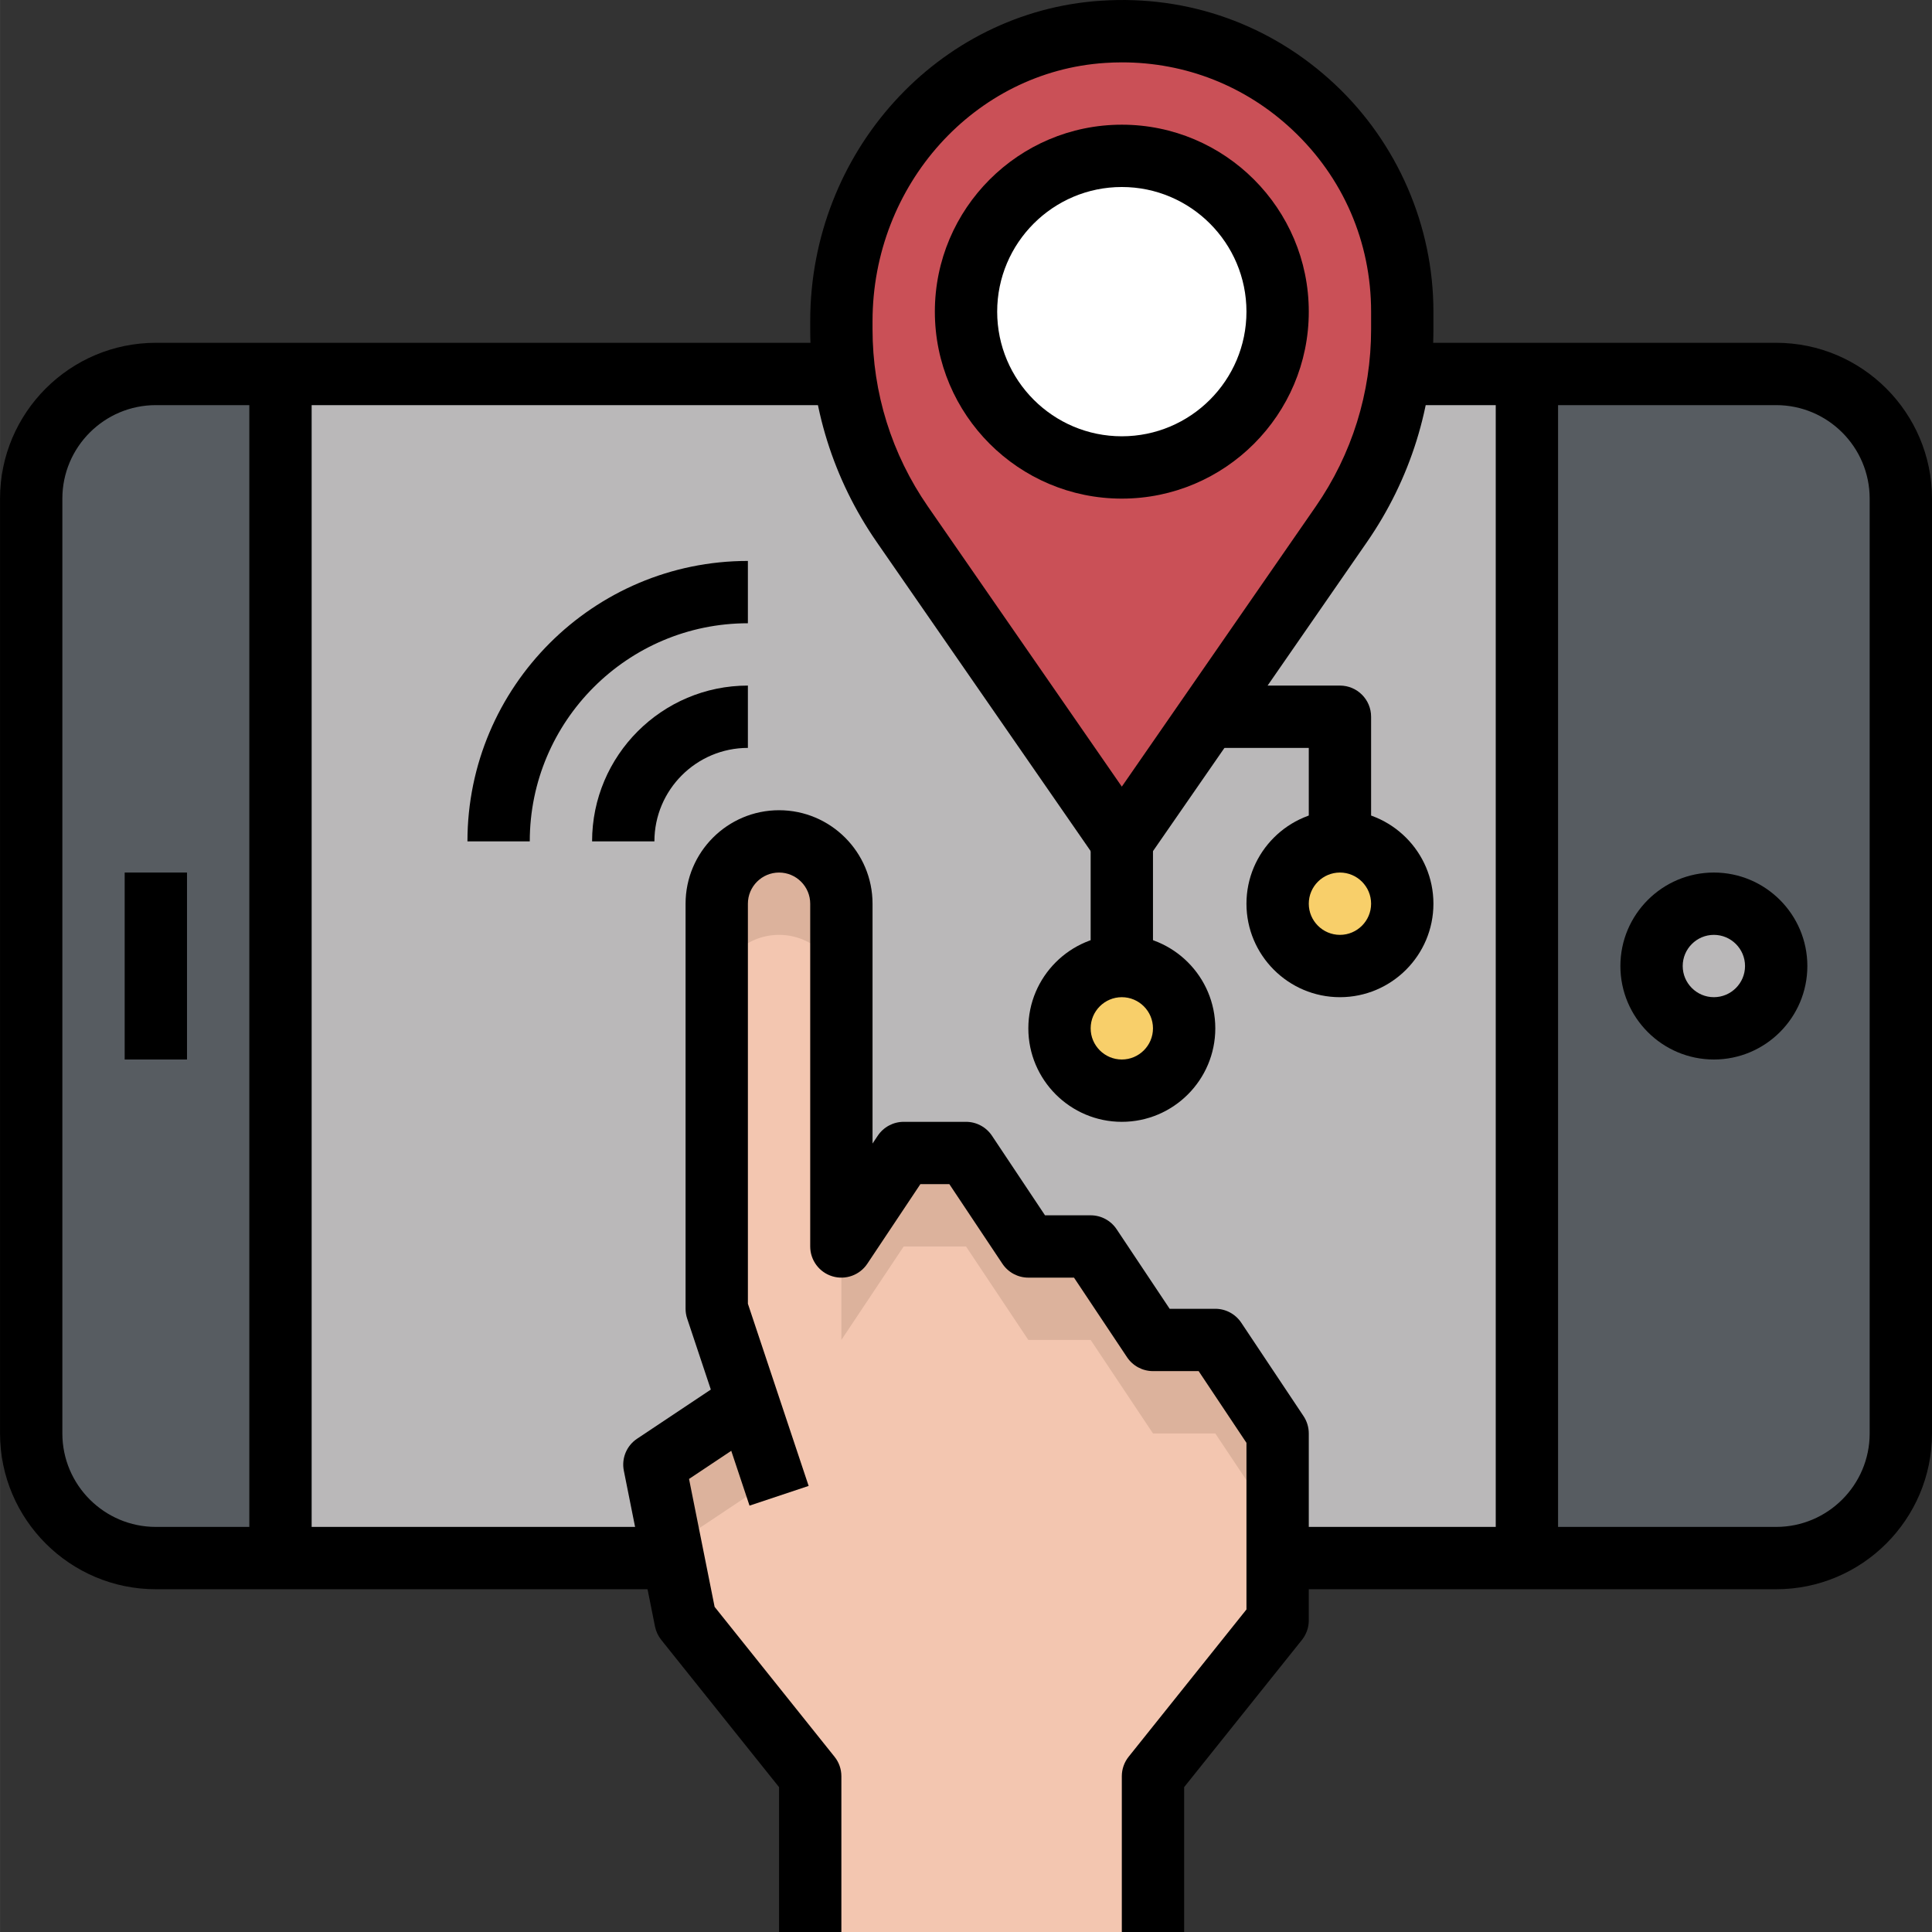<svg height="100pt" viewBox="0 0 496 496.011" width="100pt" xmlns="http://www.w3.org/2000/svg"><rect x="0" y="0" width="496" height="496.011" fill="#333333" stroke="none"/><path d="m456.004 400.012h-416c-17.672 0-32-14.328-32-32v-240c0-17.672 14.328-32 32-32h416c17.672 0 32 14.328 32 32v240c0 17.672-14.328 32-32 32zm0 0" fill="#bab8b9"/><path d="m456.004 400.012h-64v-304h64c17.672 0 32 14.328 32 32v240c0 17.672-14.328 32-32 32zm0 0" fill="#575c61"/><path d="m72.004 96.012h-32c-17.672 0-32 14.328-32 32v240c0 17.672 14.328 32 32 32h32" fill="#575c61"/><path d="m456.004 248.012c0 8.836-7.16 16-16 16-8.836 0-16-7.164-16-16 0-8.836 7.164-16 16-16 8.84 0 16 7.164 16 16zm0 0" fill="#bab8b9"/><path d="m304.004 264.012c0 8.836-7.16 16-16 16-8.836 0-16-7.164-16-16 0-8.836 7.164-16 16-16 8.84 0 16 7.164 16 16zm0 0" fill="#f8cf6a"/><path d="m360.004 232.012c0 8.836-7.16 16-16 16-8.836 0-16-7.164-16-16 0-8.836 7.164-16 16-16 8.84 0 16 7.164 16 16zm0 0" fill="#f8cf6a"/><path d="m360.004 80.012c0-41.352-34.855-74.562-76.789-71.848-38.273 2.48-67.211 35.969-67.211 74.312v2.047c0 17.895 5.457 35.375 15.648 50.086l56.352 81.402 56.355-81.402c10.191-14.711 15.645-32.191 15.645-50.086zm0 0" fill="#ca5057"/><path d="m328.004 80.012c0 22.09-17.906 40-40 40-22.09 0-40-17.91-40-40 0-22.094 17.91-40 40-40 22.094 0 40 17.906 40 40zm0 0" fill="#fff"/><path d="m200.004 384.012-16-48v-104c0-8.84 7.16-16 16-16s16 7.16 16 16v88l16-24h16l16 24h16l16 24h16l16 24v48l-32 40v40h-88v-40l-32-40-8-40 24-16" fill="#dcb29c"/><path d="m296.004 368.012-16-24h-16l-16-24h-16l-16 24v-88c0-8.84-7.16-16-16-16s-16 7.16-16 16v80l8 24-6.543 4.359 6.543 19.641-19.766 13.176 3.766 18.824 32 40v40h88v-40l32-40v-24l-16-24zm0 0" fill="#f3c6b0"/><path d="m216.004 496.012h-16v-37.191l-30.246-37.809c-.801-1-1.344-2.168-1.602-3.426l-8-40c-.641-3.176.707-6.43 3.41-8.223l24-16 8.871 13.312-19.543 13.023 6.566 32.84 30.785 38.48c1.145 1.414 1.758 3.176 1.758 4.992zm0 0"/><path d="m304.004 496.012h-16v-40c0-1.816.617-3.578 1.754-5l30.246-37.809v-42.777l-12.277-18.414h-11.723c-2.672 0-5.168-1.336-6.656-3.562l-13.621-20.438h-11.723c-2.672 0-5.168-1.336-6.656-3.562l-13.621-20.438h-7.441l-13.625 20.438c-1.957 2.938-5.613 4.242-8.973 3.219-3.371-1.016-5.684-4.137-5.684-7.656v-88c0-4.41-3.59-8-8-8-4.406 0-8 3.59-8 8v102.703l15.594 46.77-15.176 5.062-16-48c-.281-.824-.418-1.68-.418-2.535v-104c0-13.234 10.77-24 24-24 13.234 0 24 10.766 24 24v61.574l1.344-2.016c1.488-2.223 3.984-3.559 6.656-3.559h16c2.672 0 5.168 1.336 6.656 3.559l13.625 20.441h11.719c2.672 0 5.168 1.336 6.656 3.559l13.625 20.441h11.719c2.672 0 5.168 1.336 6.656 3.559l16 24c.875 1.312 1.344 2.863 1.344 4.441v48c0 1.816-.613 3.574-1.75 5l-30.25 37.809zm0 0"/><path d="m176.004 408.012h-136c-22.055 0-40-17.945-40-40v-240c0-22.055 17.945-40 40-40h176v16h-176c-13.23 0-24 10.766-24 24v240c0 13.23 10.77 24 24 24h136zm0 0"/><path d="m456.004 408.012h-128v-16h128c13.234 0 24-10.77 24-24v-240c0-13.234-10.766-24-24-24h-96v-16h96c22.059 0 40 17.945 40 40v240c0 22.055-17.941 40-40 40zm0 0"/><path d="m440.004 272.012c-13.23 0-24-10.77-24-24 0-13.234 10.77-24 24-24 13.234 0 24 10.766 24 24 0 13.23-10.766 24-24 24zm0-32c-4.406 0-8 3.59-8 8 0 4.406 3.594 8 8 8 4.41 0 8-3.594 8-8 0-4.41-3.59-8-8-8zm0 0"/><path d="m384.004 96.012h16v304h-16zm0 0"/><path d="m32.004 224.012h16v48h-16zm0 0"/><path d="m64.004 96.012h16v304h-16zm0 0"/><path d="m288.004 224.012c-2.621 0-5.078-1.289-6.574-3.449l-56.352-81.398c-11.168-16.129-17.074-35.023-17.074-54.641v-2.047c0-43.434 32.809-79.586 74.691-82.297 22.422-1.473 43.703 6.168 60.008 21.457 16.078 15.07 25.301 36.352 25.301 58.375v4.512c0 19.617-5.902 38.512-17.07 54.648l-56.352 81.398c-1.496 2.152-3.953 3.441-6.578 3.441zm.043-208c-1.434 0-2.875.047-4.32.145-33.488 2.168-59.723 31.293-59.723 66.32v2.047c0 16.344 4.922 32.094 14.227 45.535l49.773 71.898 49.777-71.898c9.305-13.441 14.223-29.191 14.223-45.535v-4.512c0-17.879-7.184-34.473-20.238-46.703-11.992-11.242-27.383-17.297-43.719-17.297zm0 0"/><path d="m288.004 128.012c-26.469 0-48-21.527-48-48 0-26.473 21.531-48 48-48 26.473 0 48 21.527 48 48 0 26.473-21.527 48-48 48zm0-80c-17.645 0-32 14.352-32 32 0 17.648 14.355 32 32 32 17.648 0 32-14.352 32-32 0-17.648-14.352-32-32-32zm0 0"/><path d="m280.004 216.012h16v32h-16zm0 0"/><path d="m288.004 288.012c-13.23 0-24-10.77-24-24 0-13.234 10.77-24 24-24 13.234 0 24 10.766 24 24 0 13.23-10.766 24-24 24zm0-32c-4.406 0-8 3.59-8 8 0 4.406 3.594 8 8 8 4.41 0 8-3.594 8-8 0-4.41-3.59-8-8-8zm0 0"/><path d="m344.004 256.012c-13.23 0-24-10.77-24-24 0-13.234 10.77-24 24-24 13.234 0 24 10.766 24 24 0 13.23-10.766 24-24 24zm0-32c-4.406 0-8 3.59-8 8 0 4.406 3.594 8 8 8 4.41 0 8-3.594 8-8 0-4.41-3.59-8-8-8zm0 0"/><path d="m352.004 216.012h-16v-24h-24v-16h32c4.418 0 8 3.582 8 8zm0 0"/><path d="m168.004 216.012h-16c0-22.055 17.945-40 40-40v16c-13.23 0-24 10.766-24 24zm0 0"/><path d="m136.004 216.012h-16c0-39.695 32.305-72 72-72v16c-30.879 0-56 25.121-56 56zm0 0"/></svg>